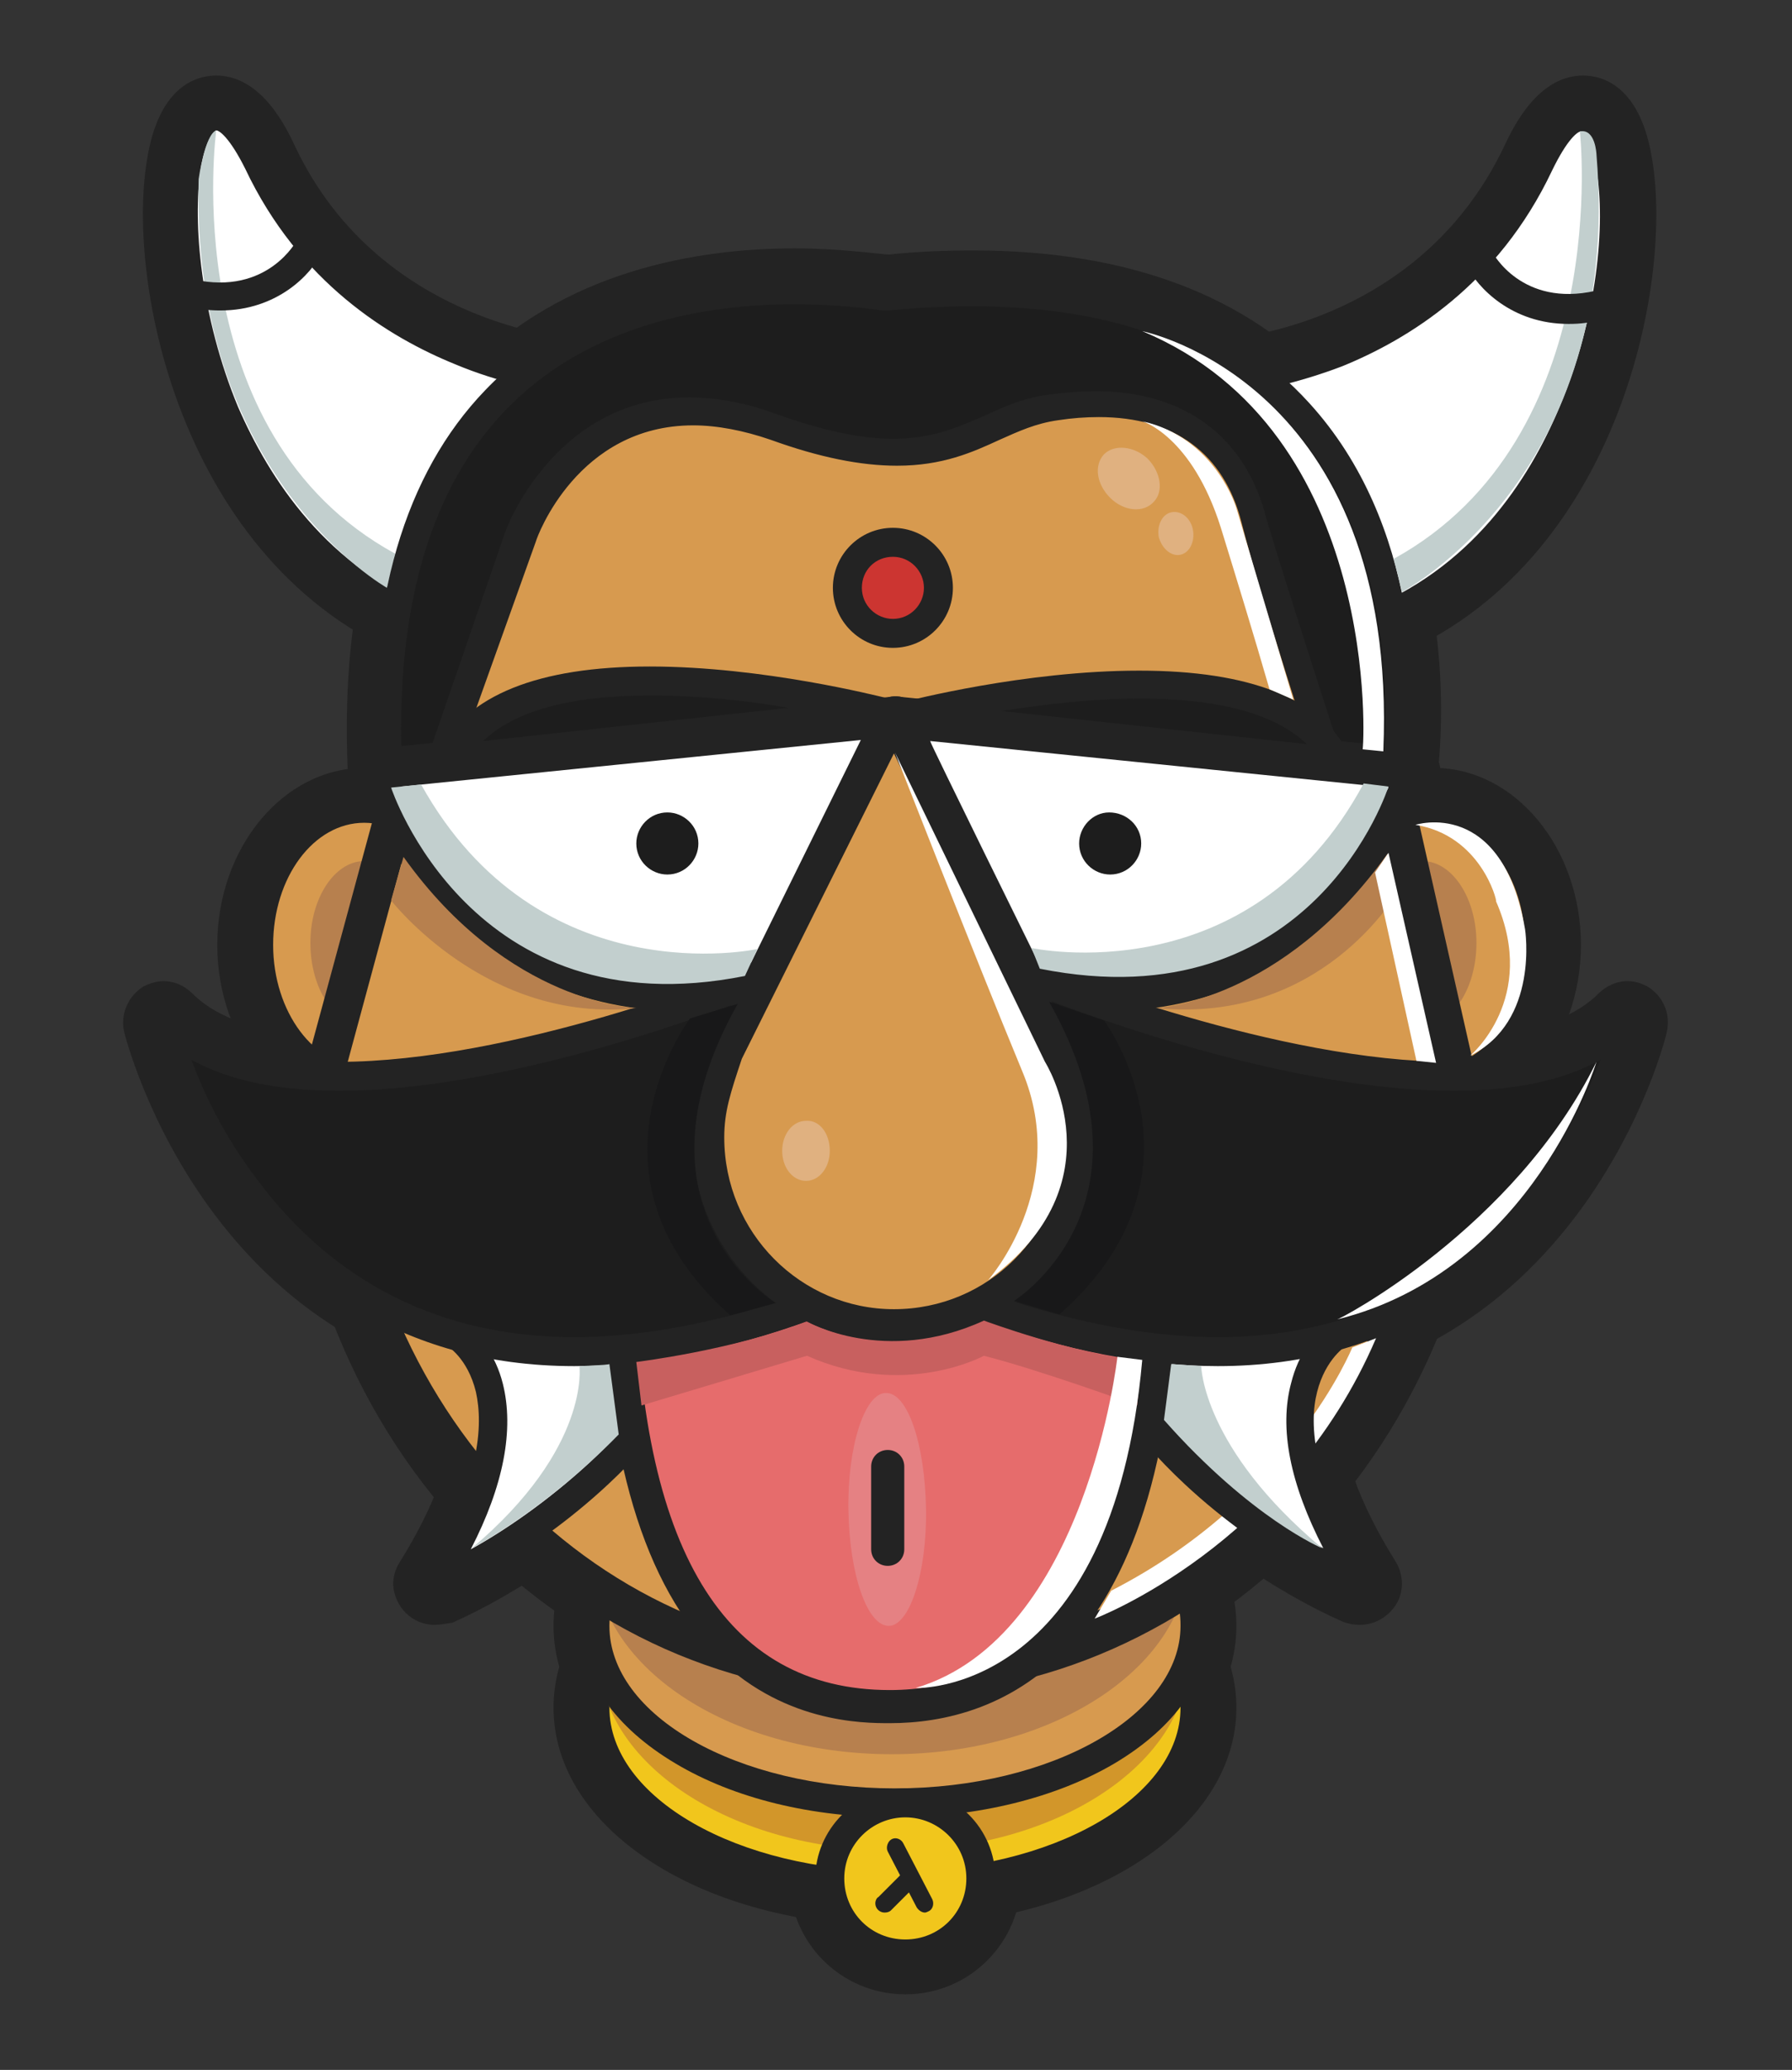 <?xml version="1.0" encoding="utf-8"?>
<!-- Generator: Adobe Illustrator 22.1.0, SVG Export Plug-In . SVG Version: 6.00 Build 0)  -->
<svg version="1.1" id="Layer_1" xmlns="http://www.w3.org/2000/svg" xmlns:xlink="http://www.w3.org/1999/xlink" x="0px" y="0px"
	 viewBox="0 0 173.2 200" style="enable-background:new 0 0 173.2 200;" xml:space="preserve">
<rect x="0" y="0" width="173.2" height="200" fill="#333333" stroke="none"/>
<style type="text/css">
	.st0{clip-path:url(#SVGID_2_);fill:#232323;}
	.st1{fill:#232323;}
	.st2{clip-path:url(#SVGID_4_);fill:#232323;}
	.st3{fill:#F1C61C;}
	.st4{fill:#D2962A;}
	.st5{fill:#D79A4F;}
	.st6{fill:#B7804E;}
	.st7{fill:#FFFFFF;}
	.st8{fill:#C2CFCE;}
	.st9{fill:#1D1D1D;}
	.st10{fill:#E66C6C;}
	.st11{fill:#C8605F;}
	.st12{fill:#E0B180;}
	.st13{fill:#CC3531;}
	.st14{fill:#181819;}
	.st15{fill:#E58183;}
</style>
<g>
	<defs>
		<path id="SVGID_1_" d="M37.5,74.2l5.1-0.5l7.5-21.8c0,0,6-17.2,24.5-10.7c16.9,6,19.3-0.8,27.2-2c10.9-1.6,17.2,3,19.3,10.9
			c2.1,7.9,7.1,23.3,7.1,23.3l6.7,0.7c0.3-3.1,5.6-51-49.2-45.5c-1-0.1-4.4-0.7-9-0.7C62.1,28,35.8,33.4,37.5,74.2"/>
	</defs>
	<clipPath id="SVGID_2_">
		<use xlink:href="#SVGID_1_"  style="overflow:visible;"/>
	</clipPath>
	<path class="st0" d="M37.5,78.1c-2.1,0-3.9-1.7-4-3.8C32.8,57.5,36.7,44.5,45,35.9C54.4,26.1,67.4,24,76.7,24
		c4.3,0,7.7,0.5,9.1,0.6c2.7-0.3,5.5-0.4,8.2-0.4c15,0,26.5,4.4,34.3,12.9c11.8,13,11,31.8,10.5,37.2c-0.1,1-0.6,2.1-1.4,2.7
		c-0.7,0.6-1.6,1-2.6,1c-0.1,0-0.2,0-0.4,0l-6.7-0.7c-1.5-0.2-2.9-1.2-3.3-2.7c-0.2-0.6-5.1-15.6-7.2-23.6
		c-1.5-5.6-5.2-8.3-11.4-8.3c-1.2,0-2.4,0.1-3.5,0.3c-1.8,0.3-3.3,0.9-5.1,1.7c-2.8,1.3-6,2.7-11,2.7c-3.8,0-8.1-0.9-13.1-2.7
		c-2.4-0.8-4.6-1.3-6.6-1.3c-9.3,0-12.7,9.1-12.8,9.5l-7.5,21.7c-0.5,1.5-1.8,2.5-3.3,2.6l-5.1,0.5C37.8,78.1,37.6,78.1,37.5,78.1"
		/>
</g>
<path class="st1" d="M86.5,186.1c-18.5,0-33-9.3-33-21.1c0-11.8,14.5-21.1,33-21.1c18.5,0,33,9.3,33,21.1
	C119.5,176.8,105,186.1,86.5,186.1"/>
<path class="st1" d="M86.5,178.2c-18.5,0-33-9.3-33-21.1c0-11.8,14.5-21.1,33-21.1c18.5,0,33,9.3,33,21.1
	C119.5,168.9,105,178.2,86.5,178.2 M42.9,64.6c-0.4,0-0.8-0.1-1.2-0.2c-23.5-7.8-29.6-36.2-27.5-48.9c1.1-7.1,4.7-8.2,6.7-8.2
	c4.4,0,6.8,5.1,7.6,6.8c8.5,18,28.2,18.8,28.4,18.8c1.4,0,2.7,0.8,3.3,2c0.7,1.2,0.7,2.7,0,3.9L46.3,62.7
	C45.6,63.9,44.3,64.6,42.9,64.6 M35.2,108.4c-7.8,0-14.2-7.7-14.2-17.1c0-9.4,6.4-17.1,14.2-17.1c7.8,0,14.2,7.7,14.2,17.1
	C49.3,100.7,43,108.4,35.2,108.4 M138.6,108.4c-7.8,0-14.2-7.7-14.2-17.1c0-9.4,6.4-17.1,14.2-17.1s14.2,7.7,14.2,17.1
	C152.8,100.7,146.4,108.4,138.6,108.4 M130.9,64.6c-1.4,0-2.7-0.8-3.4-2l-13.8-23.8c-1.1-1.9-0.4-4.3,1.4-5.4
	c0.6-0.3,1.2-0.5,1.9-0.5c0.8,0,19.9-0.9,28.4-18.8c0.8-1.7,3.2-6.8,7.6-6.8c2,0,5.6,1.1,6.7,8.2c2.1,12.8-4,41.2-27.5,48.9
	C131.7,64.6,131.3,64.6,130.9,64.6"/>
<path class="st1" d="M85.9,165.9c-32.7,0-58.3-27.7-58.3-63.1c0-0.3,0-0.7,0.1-1l13.8-51C45,35.4,61.8,26.2,86.6,26.2
	c25.1,0,43,9.4,45.7,24l0.4,1.6l11.3,50.2c0.1,0.3,0.1,0.6,0.1,0.9C144.1,138.2,118.5,165.9,85.9,165.9"/>
<path class="st1" d="M37.6,78.1c-2.1,0-3.9-1.7-4-3.8c-0.7-16.9,3.1-29.8,11.4-38.4C54.5,26.1,67.5,24,76.8,24
	c4.3,0,7.7,0.5,9.1,0.6c2.7-0.3,5.5-0.4,8.2-0.4c15,0,26.5,4.4,34.3,12.9C140,49.8,139.7,67.4,139,74.4c-0.1,1.1-0.6,2.1-1.4,2.8
	c-0.7,0.6-1.6,1-2.6,1c-0.1,0-0.2,0-0.4,0l-6.7-0.7c-1.5-0.2-2.8-1.2-3.3-2.7c-0.2-0.6-5.1-15.6-7.2-23.5c-1.5-5.6-5.2-8.3-11.4-8.3
	c-1.1,0-2.3,0.1-3.5,0.3c-1.8,0.3-3.3,0.9-5.1,1.7c-2.8,1.3-6,2.7-11,2.7c-3.8,0-8-0.9-13.1-2.7c-2.4-0.8-4.6-1.3-6.6-1.3
	c-9.4,0-12.8,9.4-12.8,9.5l-7.5,21.8c-0.5,1.5-1.8,2.5-3.3,2.6L38,78.1C37.9,78.1,37.7,78.1,37.6,78.1 M42,157c-2.2,0-3.9-1.8-4-3.9
	c0-0.7,0.2-1.5,0.6-2.1c7.3-11.7,5.2-17.5,3.1-18.9c-1.7-0.9-2.3-2.9-1.7-4.7c7.1-19.8,27.1-20.4,29.4-20.4l0.3,0
	c1.8,0.1,3.4,1.4,3.8,3.2c5,24.4-17.4,41.1-29.8,46.6C43,156.9,42.5,157,42,157 M131.4,157c-0.5,0-1.1-0.1-1.6-0.3
	c-12.5-5.5-34.8-22.2-29.8-46.6c0.4-1.8,1.9-3.1,3.8-3.2l0.3,0c2.3,0,22.2,0.6,29.4,20.4c0.7,1.8-0.1,3.9-1.8,4.8
	c-0.1,0.1-5.9,4.2,3.2,18.8c0.9,1.5,0.8,3.4-0.4,4.7C133.7,156.5,132.6,157,131.4,157"/>
<path class="st1" d="M55.5,134.6c-34.9,0-43.4-34.5-43.5-34.9c-0.4-1.7,0.4-3.5,1.9-4.4c0.6-0.3,1.3-0.5,1.9-0.5c1,0,2,0.4,2.8,1.2
	c2.7,2.7,7.5,4.1,14.1,4.1h0c16.2,0,37.4-8.4,39.7-9.3l0.2-0.1c1.1-0.5,2.5-0.4,3.6,0.2c1.1,0.6,1.8,1.7,2,3l3.8,31.9
	c0.2,1.8-0.9,3.6-2.6,4.2C70.8,133,62.8,134.6,55.5,134.6L55.5,134.6L55.5,134.6z M117.7,134.6c-7.3,0-15.4-1.6-23.9-4.6
	c-1.7-0.6-2.8-2.4-2.6-4.2L95,93.8c0.2-2,1.9-3.5,3.9-3.5c0.6,0,1.1,0.1,1.6,0.4c2.5,1,23.6,9.4,39.9,9.4c6.6,0,11.4-1.4,14.1-4.1
	c0.7-0.7,1.7-1.2,2.8-1.2c0.7,0,1.3,0.2,1.9,0.5c1.5,0.9,2.3,2.6,1.9,4.4C161.1,100,152.6,134.6,117.7,134.6 M87.5,192.7
	c-6.2,0-11.2-5-11.2-11.2s5-11.2,11.2-11.2s11.2,5,11.2,11.2S93.7,192.7,87.5,192.7 M42.6,73.6l7.5-21.8c0,0,6-17.2,24.5-10.7
	c16.9,6,19.3-0.8,27.2-2c10.9-1.6,17.2,3,19.3,10.9c2.1,7.9,7.1,23.3,7.1,23.3l6.7,0.7c0.3-3.1,5.6-51-49.2-45.5
	c-4.2-0.6-50.5-8.1-48.3,45.5L42.6,73.6L42.6,73.6z"/>
<g>
	<defs>
		<path id="SVGID_3_" d="M37.5,74.2l5.1-0.5l7.5-21.8c0,0,6-17.2,24.5-10.7c16.9,6,19.3-0.8,27.2-2c10.9-1.6,17.2,3,19.3,10.9
			c2.1,7.9,7.1,23.3,7.1,23.3l6.7,0.7c0.3-3.1,5.6-51-49.2-45.5c-1-0.1-4.4-0.7-9-0.7C62.1,28,35.8,33.4,37.5,74.2"/>
	</defs>
	<clipPath id="SVGID_4_">
		<use xlink:href="#SVGID_3_"  style="overflow:visible;"/>
	</clipPath>
	<path class="st2" d="M37.5,78.1c-2.1,0-3.9-1.7-4-3.8C32.8,57.5,36.7,44.5,45,35.9C54.4,26.1,67.4,24,76.7,24
		c4.3,0,7.7,0.5,9.1,0.6c2.7-0.3,5.5-0.4,8.2-0.4c15,0,26.5,4.4,34.3,12.9c11.8,13,11,31.8,10.5,37.2c-0.1,1-0.6,2.1-1.4,2.7
		c-0.7,0.6-1.6,1-2.6,1c-0.1,0-0.2,0-0.4,0l-6.7-0.7c-1.5-0.2-2.9-1.2-3.3-2.7c-0.2-0.6-5.1-15.6-7.2-23.6
		c-1.5-5.6-5.2-8.3-11.4-8.3c-1.2,0-2.4,0.1-3.5,0.3c-1.8,0.3-3.3,0.9-5.1,1.7c-2.8,1.3-6,2.7-11,2.7c-3.8,0-8.1-0.9-13.1-2.7
		c-2.4-0.8-4.6-1.3-6.6-1.3c-9.3,0-12.7,9.1-12.8,9.5l-7.5,21.7c-0.5,1.5-1.8,2.5-3.3,2.6l-5.1,0.5C37.8,78.1,37.6,78.1,37.5,78.1"
		/>
</g>
<path class="st3" d="M115.5,165c0,9.5-13,17.1-29,17.1c-16,0-29-7.7-29-17.1c0-9.5,13-17.1,29-17.1
	C102.6,147.9,115.5,155.5,115.5,165"/>
<path class="st1" d="M86.5,183.5c-8,0-15.5-1.8-21.2-5.2c-5.9-3.5-9.2-8.2-9.2-13.3c0-5.1,3.3-9.8,9.2-13.3
	c5.7-3.4,13.2-5.2,21.2-5.2s15.5,1.9,21.2,5.2c5.9,3.5,9.2,8.2,9.2,13.3c0,5.1-3.3,9.8-9.2,13.3C102.1,181.6,94.5,183.5,86.5,183.5z
	 M86.5,149.2c-15.2,0-27.6,7.1-27.6,15.8c0,8.7,12.4,15.8,27.6,15.8c15.2,0,27.6-7.1,27.6-15.8C114.2,156.3,101.8,149.2,86.5,149.2z
	"/>
<path class="st4" d="M114.9,160c0,10.4-12.8,18.8-28.5,18.8c-15.7,0-28.5-8.4-28.5-18.8c0-10.4,12.8-18.8,28.5-18.8
	C102.2,141.2,114.9,149.6,114.9,160"/>
<path class="st5" d="M115.5,157.1c0,9.4-13,17.1-29,17.1c-16,0-29-7.7-29-17.1c0-9.5,13-17.1,29-17.1
	C102.6,140,115.5,147.6,115.5,157.1"/>
<path class="st1" d="M86.5,175.6c-8,0-15.5-1.8-21.2-5.2c-5.9-3.5-9.2-8.2-9.2-13.3c0-5.1,3.3-9.8,9.2-13.3
	c5.7-3.4,13.2-5.2,21.2-5.2c8,0,15.5,1.8,21.2,5.2c5.9,3.5,9.2,8.2,9.2,13.3c0,5.1-3.3,9.8-9.2,13.3
	C102.1,173.7,94.5,175.6,86.5,175.6z M86.5,141.3c-15.2,0-27.6,7.1-27.6,15.8c0,8.7,12.4,15.7,27.6,15.7c15.2,0,27.6-7.1,27.6-15.7
	C114.2,148.4,101.8,141.3,86.5,141.3z"/>
<path class="st6" d="M114.9,150.3c0,10.6-12.9,19.2-28.7,19.2c-15.9,0-28.7-8.6-28.7-19.2c0-10.6,12.9-19.2,28.7-19.2
	C102.1,131.1,114.9,139.7,114.9,150.3"/>
<path class="st7" d="M56.7,36.9c0,0-22.2-0.6-31.8-21.1C15.3-4.7,10.6,50,42.9,60.7L56.7,36.9z"/>
<path class="st1" d="M42.9,62.1c-0.1,0-0.3,0-0.4-0.1c-22-7.3-27.7-34.1-25.8-46.1c0.8-5,2.7-6,4.2-6c1.9,0,3.6,1.7,5.3,5.3
	c9.2,19.4,30.4,20.3,30.6,20.3c0.5,0,0.9,0.3,1.2,0.7c0.2,0.4,0.2,0.9,0,1.4L44.1,61.4C43.9,61.8,43.4,62.1,42.9,62.1z M20.9,12.6
	c-0.1,0-1,0.7-1.5,3.7c-0.8,5.2,0,14.3,3.6,23C26,46.2,31.6,55,42.3,59l12.2-21c-2.3-0.3-6.2-1-10.5-2.8
	c-6.4-2.6-15.1-7.9-20.3-18.9C22.2,13.3,21.2,12.6,20.9,12.6z"/>
<path class="st8" d="M37.4,56.8c0,0-19-10.7-18.2-39.5c0,0,0.6-4.3,1.7-4.7c0,0-4,29.3,17.3,40.9L37.4,56.8z"/>
<path class="st5" d="M45.4,91.2c0,7.3-4.6,13.2-10.2,13.2c-5.7,0-10.2-5.9-10.2-13.2c0-7.3,4.6-13.2,10.2-13.2
	C40.8,78.1,45.4,84,45.4,91.2"/>
<path class="st1" d="M35.2,105.8c-6.4,0-11.6-6.5-11.6-14.5c0-8,5.2-14.5,11.6-14.5c6.4,0,11.6,6.5,11.6,14.5
	C46.8,99.3,41.6,105.8,35.2,105.8z M35.2,79.5c-4.9,0-8.8,5.3-8.8,11.8c0,6.5,4,11.8,8.8,11.8S44,97.7,44,91.2
	C44,84.7,40,79.5,35.2,79.5z"/>
<path class="st5" d="M128.3,91.2c0,7.3,4.6,13.2,10.2,13.2s10.2-5.9,10.2-13.2c0-7.3-4.6-13.2-10.2-13.2S128.3,84,128.3,91.2"/>
<path class="st1" d="M138.6,105.8c-6.4,0-11.6-6.5-11.6-14.5c0-8,5.2-14.5,11.6-14.5c6.4,0,11.6,6.5,11.6,14.5
	C150.2,99.3,145,105.8,138.6,105.8z M138.6,79.5c-4.9,0-8.9,5.3-8.9,11.8c0,6.5,4,11.8,8.9,11.8c4.9,0,8.8-5.3,8.8-11.8
	C147.4,84.7,143.5,79.5,138.6,79.5z"/>
<path class="st6" d="M142.7,91.1c0,4.4-2.3,7.9-5.1,7.9c-2.8,0-5.1-3.5-5.1-7.9c0-4.4,2.3-7.9,5.1-7.9
	C140.4,83.3,142.7,86.8,142.7,91.1 M30,91.1c0,4.4,2.3,7.9,5.1,7.9c2.8,0,5.1-3.5,5.1-7.9c0-4.4-2.3-7.9-5.1-7.9
	C32.3,83.3,30,86.8,30,91.1"/>
<path class="st7" d="M117,36.9c0,0,22.2-0.6,31.8-21.1c9.6-20.5,14.3,34.2-18,44.9L117,36.9L117,36.9z"/>
<path class="st1" d="M130.9,62.1c-0.5,0-0.9-0.3-1.2-0.7l-13.8-23.8c-0.2-0.4-0.2-0.9,0-1.4c0.2-0.4,0.7-0.7,1.2-0.7
	c0.2,0,21.5-0.9,30.6-20.3c1.7-3.6,3.4-5.3,5.3-5.3c1.5,0,3.4,1,4.2,6c1.9,12-3.8,38.8-25.8,46.1C131.2,62,131,62.1,130.9,62.1z
	 M119.3,38.1l12.2,21c10.7-4,16.3-12.8,19.2-19.7c3.7-8.7,4.5-17.8,3.6-23c-0.5-3-1.3-3.7-1.5-3.7c-0.3,0-1.3,0.7-2.8,3.8
	c-5.2,11-13.9,16.3-20.3,18.9C125.5,37,121.6,37.8,119.3,38.1L119.3,38.1z"/>
<path class="st5" d="M128.9,52.8l-0.5-1.7c-2.3-12.9-19.3-20.9-41.8-20.9c-22.5,0-38.2,7.9-41.3,21.7l-13.8,51
	c0,33.4,24.3,59.2,54.3,59.2c30,0,54.3-25.7,54.3-59.2L128.9,52.8L128.9,52.8z"/>
<path class="st1" d="M85.9,163.9c-15.1,0-29.3-6.3-39.8-17.7c-10.6-11.4-16.4-26.9-16.4-43.5c0-0.2,0-0.3,0.1-0.5l13.8-50.9
	c3.3-14.5,19.4-23.2,43.2-23.2c24.1,0,41.3,8.8,43.8,22.5l0.4,1.6c0,0,0,0.1,0,0.1l11.3,50c0,0.1,0,0.3,0,0.4
	c0,16.6-5.8,32-16.4,43.5C115.2,157.6,101,163.9,85.9,163.9L85.9,163.9z M33.5,103c0.1,31.9,23.1,56.9,52.3,56.9
	c29.3,0,52.2-25,52.3-57L127,53.2l-0.5-1.7c0-0.1,0-0.1,0-0.2c-2.1-11.5-18.1-19.3-39.9-19.3c-21.8,0-36.5,7.5-39.3,20.1l0,0.1
	C47.2,52.3,33.5,103,33.5,103z"/>
<path class="st9" d="M42.7,73.6l7.5-21.8c0,0,6-17.2,24.5-10.7c16.9,6,19.3-0.8,27.2-2c10.9-1.6,17.2,3,19.3,10.9
	c2.1,7.9,7.1,23.3,7.1,23.3l6.7,0.7c0.3-3.1,5.6-51-49.2-45.5c-4.2-0.6-50.5-8.1-48.3,45.5C37.6,74.2,42.7,73.6,42.7,73.6z"/>
<path class="st1" d="M135.1,75.5c0,0-0.1,0-0.1,0l-6.7-0.7c-0.5-0.1-1-0.4-1.2-0.9c0-0.2-5.1-15.5-7.1-23.4
	c-1.7-6.7-6.5-10.2-13.8-10.2c-1.3,0-2.6,0.1-3.9,0.3c-2.2,0.3-3.9,1.1-5.7,1.9c-2.6,1.2-5.5,2.5-9.9,2.5c-3.5,0-7.5-0.8-12.2-2.5
	c-2.6-0.9-5.2-1.4-7.5-1.4c-11.2,0-15.1,10.8-15.2,11.2L44,74.1c-0.2,0.5-0.6,0.9-1.2,0.9l-5.1,0.5c-0.8,0.1-1.4-0.5-1.5-1.2
	c0,0,0,0,0-0.1c-0.7-16.1,2.9-28.4,10.7-36.5c8.8-9.2,21.1-11.1,29.9-11.1c4.3,0,7.7,0.5,8.9,0.6l0.1,0c2.8-0.3,5.5-0.4,8.3-0.4
	c14.2,0,25.1,4.1,32.4,12.1c10.8,11.8,10.5,28.6,9.9,35.2l0,0.2C136.4,75,135.8,75.5,135.1,75.5z M129.4,72.2l4.4,0.5
	c0.4-6.1,0.3-21.4-9.3-31.9c-6.8-7.4-17-11.2-30.4-11.2c-2.6,0-5.3,0.1-8.2,0.4c-0.1,0-0.2,0-0.3,0l-0.3,0c-2.8-0.4-5.7-0.6-8.6-0.6
	c-8.2,0-19.8,1.8-27.9,10.3c-7,7.3-10.4,18.4-10,33l2.8-0.3l7.2-20.9c0-0.1,4.7-13.1,17.8-13.1c2.6,0,5.5,0.5,8.4,1.6
	c4.5,1.6,8.2,2.4,11.3,2.4c3.8,0,6.2-1.1,8.8-2.2c1.9-0.9,3.9-1.8,6.5-2.1c1.5-0.2,3-0.3,4.3-0.3c8.6,0,14.5,4.4,16.5,12.3
	C124.3,56.5,128.3,68.8,129.4,72.2L129.4,72.2z"/>
<path class="st7" d="M130.7,130.2c0,0-5.9,14.6-23.3,23.5l-1.6,2.7c0,0,18.6-7,27.2-27.1L130.7,130.2z M86.5,69.2l50.7,5.1
	c0,0-10,26.5-38.1,20.5L86.5,69.2z"/>
<path class="st1" d="M107,97.7c-2.7,0-5.6-0.3-8.4-0.9c-0.6-0.1-1.1-0.5-1.4-1.1L84.7,70.1c-0.3-0.6-0.3-1.4,0.2-2
	c0.4-0.6,1.1-0.9,1.8-0.8l50.7,5.1c1.1,0.1,1.9,1.1,1.8,2.2c0,0.2-0.1,0.3-0.1,0.5c-0.1,0.2-2.2,5.8-7.1,11.3
	C125.2,93.8,116.6,97.7,107,97.7z M100.4,93.1c2.3,0.4,4.5,0.7,6.7,0.7c16.1,0,24.3-12.4,27.1-17.7l-44.3-4.5
	C89.8,71.6,100.4,93.1,100.4,93.1z"/>
<path class="st7" d="M86.5,69.2l-50.7,5.1c0,0,10,26.5,38.1,20.5L86.5,69.2z"/>
<path class="st1" d="M65.9,97.7L65.9,97.7c-9.6,0-18.2-3.9-24.8-11.3C36.2,80.8,34,75.3,34,75c-0.2-0.6-0.2-1.2,0.2-1.7
	c0.3-0.5,0.9-0.9,1.5-0.9l50.7-5.1c0.7-0.1,1.4,0.2,1.8,0.8c0.4,0.6,0.5,1.4,0.2,2L75.7,95.7c-0.3,0.5-0.8,0.9-1.4,1.1
	C71.4,97.4,68.6,97.7,65.9,97.7z M38.8,76c1.5,2.8,3.3,5.4,5.4,7.8c5.9,6.6,13.2,9.9,21.7,9.9h0c2.1,0,4.4-0.2,6.7-0.7l10.6-21.5
	L38.8,76z"/>
<path class="st7" d="M43.7,128.7c0,0,10,5.6-1.8,24.3c0,0,33.2-14.5,27.5-42.1C69.5,110.9,50.3,110.4,43.7,128.7"/>
<path class="st1" d="M42,154.5c-0.8,0-1.4-0.6-1.4-1.4c0-0.3,0.1-0.5,0.2-0.7c5.7-9.1,5.9-14.7,5.2-17.9c-0.8-3.3-2.8-4.5-2.9-4.5
	c-0.6-0.3-0.8-1-0.6-1.7c6.5-18.2,24.9-18.7,26.9-18.7c0.1,0,0.2,0,0.2,0c0.6,0,1.2,0.5,1.3,1.1c2.4,11.8-1.8,23.1-12.1,32.7
	c-7.7,7.2-15.9,10.8-16.3,11C42.3,154.4,42.1,154.5,42,154.5z M45.4,128.3c1,0.9,2.5,2.6,3.2,5.4c1.1,4.4,0.1,9.8-3.1,16
	c3.1-1.7,7.4-4.6,11.5-8.4c9.3-8.7,13.2-18.5,11.4-29C64.4,112.6,50.9,114.3,45.4,128.3z"/>
<path class="st7" d="M129.7,128.7c0,0-10,5.6,1.7,24.3c0,0-33.2-14.5-27.6-42.1C103.9,110.9,123.1,110.4,129.7,128.7"/>
<path class="st1" d="M131.4,154.5c-0.2,0-0.4,0-0.6-0.1c-0.3-0.2-8.6-3.8-16.3-11c-10.3-9.6-14.5-20.9-12.1-32.7
	c0.1-0.6,0.7-1.1,1.3-1.1c0,0,0.1,0,0.2,0c2.1,0,20.4,0.5,26.9,18.7c0.2,0.6,0,1.3-0.6,1.7c-0.1,0-2.1,1.3-2.9,4.5
	c-0.8,3.1-0.5,8.7,5.1,17.7c0.5,0.6,0.4,1.5-0.2,1.9C132.1,154.4,131.8,154.5,131.4,154.5L131.4,154.5L131.4,154.5z M105,112.3
	c-3.3,19.8,14.6,32.6,22.9,37.3c-3.2-6.2-4.3-11.6-3.1-16c0.7-2.8,2.2-4.6,3.2-5.4C122.5,114.4,109,112.6,105,112.3z"/>
<path class="st10" d="M112.2,120.9c0,41.6-19.2,44-26.2,44c-7.8,0-26.2-2.4-26.2-44C59.8,120.9,112.2,120.9,112.2,120.9z"/>
<path class="st1" d="M86,166.5c-2.6,0-10.6,0-17.2-6.9c-7-7.3-10.6-20.4-10.6-38.7c0-0.9,0.7-1.6,1.6-1.6c0,0,0,0,0,0h52.4
	c0.9,0,1.6,0.7,1.6,1.6C113.8,160.6,96.4,166.5,86,166.5z M61.4,122.5c0.3,27.1,8.6,40.8,24.6,40.8c5.8,0,10.7-2,14.6-5.9
	c6.5-6.6,9.8-18.3,10-34.9H61.4z"/>
<path class="st9" d="M85.2,68.8c0,0-34.7-9-41.5,4.5L85.2,68.8z"/>
<path class="st1" d="M43.7,74.6c-0.8,0-1.4-0.6-1.4-1.4c0-0.2,0.1-0.4,0.1-0.6c2.7-5.4,9.6-8.2,20.4-8.2c11,0,22.2,2.9,22.7,3
	c0.7,0.2,1.2,0.9,1,1.7c-0.1,0.6-0.6,1-1.2,1l-41.5,4.5C43.8,74.6,43.7,74.6,43.7,74.6z M62.9,67.2c-7.8,0-13.2,1.5-16.2,4.4
	l29.5-3.2C72.3,67.7,67.5,67.2,62.9,67.2z"/>
<path class="st9" d="M87.7,69.1c0,0,34.7-9,41.5,4.5C129.2,73.6,87.7,69.1,87.7,69.1z"/>
<path class="st1" d="M129.2,75c0,0-0.1,0-0.1,0l-41.5-4.5c-0.8-0.1-1.3-0.8-1.2-1.5c0.1-0.6,0.5-1,1-1.2c0.5-0.1,11.6-3,22.7-3
	c10.7,0,17.6,2.7,20.3,8.1c0.4,0.6,0.2,1.5-0.4,1.9C129.8,74.9,129.5,75,129.2,75L129.2,75L129.2,75z M96.8,68.7l29.5,3.2
	c-3-2.9-8.4-4.4-16.2-4.4C105.4,67.5,100.7,68.1,96.8,68.7z"/>
<path class="st9" d="M74.2,94.3l-0.3,0.1C70,96,29.2,112.1,15.8,98.8c0,0,10.7,46,62.2,27.5C78,126.2,74.2,94.3,74.2,94.3z"/>
<path class="st1" d="M55.5,132L55.5,132c-17.2,0-27.4-9-33-16.5c-6-8.1-7.9-16.1-8-16.4c-0.2-0.7,0.3-1.5,1-1.7c0.5-0.1,1,0,1.3,0.4
	c3.2,3.2,8.6,4.8,15.9,4.8c16.8,0,38.3-8.5,40.7-9.5l0.3-0.1c0.7-0.3,1.5,0,1.8,0.7c0,0.1,0.1,0.2,0.1,0.4l3.8,31.9
	c0.1,0.6-0.3,1.2-0.9,1.5C70.3,130.5,62.5,132,55.5,132z M18.5,102.4c1.1,3,3.1,7.3,6.3,11.5c7.5,10.1,17.9,15.3,30.7,15.3h0
	c6.4,0,13.5-1.3,21.1-3.9l-3.5-29.1c-5.6,2.2-24.8,9.2-40.3,9.2C26.9,105.4,22.1,104.4,18.5,102.4z"/>
<path class="st9" d="M98.9,94.3l0.3,0.1c4,1.6,44.7,17.7,58.1,4.4c0,0-10.7,46-62.2,27.5C95.1,126.2,98.9,94.3,98.9,94.3z"/>
<path class="st1" d="M117.7,132c-7,0-14.8-1.5-23.1-4.5c-0.6-0.2-1-0.8-0.9-1.5l3.8-31.9c0.1-0.8,0.8-1.3,1.5-1.2
	c0.1,0,0.2,0,0.4,0.1c0,0,0.1,0,0.3,0.1c2.4,1,23.9,9.5,40.6,9.5c7.3,0,12.7-1.6,15.9-4.8c0.5-0.5,1.4-0.5,2,0
	c0.3,0.3,0.5,0.8,0.4,1.3c-0.1,0.3-2,8.3-8,16.4C145.1,123,134.9,132,117.7,132z M96.6,125.3c7.6,2.6,14.7,3.9,21.1,3.9
	c12.8,0,23.2-5.1,30.7-15.3c3.2-4.2,5.1-8.5,6.3-11.5c-3.6,2-8.4,3-14.2,3c-15.5,0-34.7-7-40.3-9.2
	C100.1,96.2,96.6,125.3,96.6,125.3z"/>
<path class="st5" d="M102.6,102.3L102.6,102.3L86.5,69.2l-16.2,32.5c0,0.1,0,0.1,0,0c-1.1,3.2-1.8,5.4-1.8,8.2
	c0,10,8.1,18.2,18,18.2c10,0,18-8,18-17.9C104.5,107.3,103.8,104.7,102.6,102.3"/>
<path class="st1" d="M86.5,129.7c-10.8,0-19.6-8.9-19.6-19.8c0-3.1,0.7-5.5,1.8-8.5c0-0.1,0.1-0.2,0.1-0.4l0-0.1L85,68.5
	c0.3-0.5,0.8-0.9,1.4-0.9h0c0.6,0,1.2,0.3,1.4,0.9l16.2,33.1c0,0.1,0.1,0.2,0.1,0.2c1.3,2.7,1.9,5.5,1.9,8.4
	C106.1,121,97.3,129.7,86.5,129.7L86.5,129.7z M71.7,102.3c-1.1,3.3-1.7,5.1-1.7,7.6c0,9.2,7.4,16.6,16.4,16.6
	c9.1,0,16.4-7.3,16.4-16.3c0-2.5-0.6-4.8-1.7-7.2c0-0.1-0.1-0.2-0.1-0.2L86.4,72.8L71.7,102.3z"/>
<path class="st11" d="M61.5,131.6c0,0,9.1-1.1,16.5-3.9c0,0,7.5,4.3,17.1-0.1c0,0,8.6,3.2,15.2,3.9l-0.4,4.3c0,0-9.3-3.4-14.8-4.8
	c0,0-7.7,4.2-17.1,0l-16,4.8L61.5,131.6z"/>
<path class="st12" d="M80.2,111.2c0,1.6-1,2.9-2.3,2.9c-1.3,0-2.3-1.3-2.3-2.9c0-1.6,1-2.9,2.3-2.9
	C79.2,108.2,80.2,109.5,80.2,111.2"/>
<path class="st1" d="M21.3,30c-1,0-2-0.1-3.2-0.4c-0.7-0.2-1.2-0.9-1-1.6c0.2-0.7,0.9-1.2,1.6-1l0,0c7.2,1.6,10-3.8,10-3.8
	c0.3-0.7,1.2-1,1.8-0.6c0.7,0.3,1,1.2,0.6,1.8l0,0C30.1,26.5,26.8,30,21.3,30z"/>
<path class="st13" d="M90.7,56.8c0,2.4-2,4.4-4.4,4.4c-2.4,0-4.4-2-4.4-4.4c0-2.4,2-4.4,4.4-4.4C88.7,52.4,90.7,54.4,90.7,56.8
	C90.7,56.8,90.7,56.8,90.7,56.8"/>
<path class="st1" d="M86.3,62.6c-3.2,0-5.8-2.6-5.8-5.8c0-3.2,2.6-5.8,5.8-5.8c3.2,0,5.8,2.6,5.8,5.8C92.1,60,89.5,62.6,86.3,62.6z
	 M86.3,53.8c-1.7,0-3,1.3-3,3c0,1.7,1.4,3,3,3c1.7,0,3-1.4,3-3C89.3,55.2,88,53.8,86.3,53.8z"/>
<path class="st14" d="M71.3,97l-4.6,1.4c0,0-11.5,15.1,3.9,28.7l4.4-1.2C74.9,125.9,60.1,116.9,71.3,97 M101.4,96.8l5.3,1.8
	c0,0,11.1,14.8-4.3,28.4l-4.4-1.3C98,125.7,112.6,116.6,101.4,96.8"/>
<path class="st6" d="M39,82.8L37.8,87c0,0,9.3,12,23.7,10.4C61.5,97.4,49.2,97.1,39,82.8 M134.1,82.5l0.9,3.8
	c0,0-7.3,12.7-23.2,11.1C111.8,97.4,123.9,96.8,134.1,82.5"/>
<path class="st8" d="M73.2,91.7c0,0-21.1,4.6-32.5-15.9l-2.9,0.3c0,0,7.7,23.5,34.2,18.2L73.2,91.7z M99.7,91.6
	c0,0,21.1,4.6,32.1-15.9l2.4,0.3c0,0-7.2,22.9-33.7,17.6L99.7,91.6z M116.1,132c0,0,0.1,7.9,11.7,17.6c0,0-6.8-2.8-15.3-12.4
	l0.7-5.4C113.2,131.8,116.1,132,116.1,132z M56,132c0,0,1.1,7.9-10.4,17.6c0,0,7.1-3.7,14.2-11l-0.9-6.8C58.8,131.9,56,132,56,132z"
	/>
<path class="st7" d="M134.2,82.4l4.6,20.3l-1.9-0.2l-4-18.2L134.2,82.4z M86.5,72.7l14.5,29.9c0,0,7.4,11.7-5.5,21.1
	c0,0,8-9,3.3-20.2C94.2,92.4,86.5,72.7,86.5,72.7 M125,67.6l-5.5-18.5c0,0-2-6.8-9.1-8.4c0,0,4.8,1.4,7.6,10.3
	c1.6,5.2,3.2,10.4,4.7,15.6C122.7,66.6,125,67.6,125,67.6z M154.3,102.6c0,0-6.1,20.2-25.1,24.9
	C129.3,127.6,146.4,118.7,154.3,102.6 M108,131.1c0,0-3,27.1-19.5,32c0,0,19,0.8,21.9-31.7L108,131.1L108,131.1z M136.8,79.7
	c0,0,8.4-2.7,10.6,10.1c0,0,1.4,8.9-5.3,12.2c0,0,6.6-5.5,2.5-14.9C144.7,87,143.1,80.7,136.8,79.7"/>
<path class="st8" d="M135.5,57.2c0,0,21.4-11.2,18.8-42.3c0,0-0.1-2.5-1.6-2.2c0,0,3.3,29.6-18,41.3
	C134.7,53.9,135.5,57.2,135.5,57.2z"/>
<path class="st1" d="M151.6,31.3c-5.5,0-8.8-3.5-9.9-5.7c-0.3-0.7-0.1-1.5,0.6-1.9c0.7-0.3,1.5-0.1,1.9,0.6c0.1,0.2,2.9,5.4,10,3.8
	c0.7-0.2,1.5,0.3,1.7,1c0.2,0.7-0.3,1.5-1,1.7c0,0-0.1,0-0.1,0C153.8,31.2,152.7,31.3,151.6,31.3z"/>
<path class="st9" d="M67.5,81.5c0,1.6-1.3,3-3,3c-1.6,0-3-1.3-3-3c0-1.6,1.3-3,3-3c0,0,0,0,0,0C66.1,78.5,67.5,79.8,67.5,81.5
	C67.5,81.4,67.5,81.4,67.5,81.5 M110.3,81.5c0,1.6-1.3,3-3,3c0,0,0,0,0,0c-1.6,0-3-1.3-3-3c0-1.6,1.3-3,2.9-3c0,0,0,0,0,0
	C108.9,78.5,110.3,79.8,110.3,81.5C110.3,81.4,110.3,81.4,110.3,81.5"/>
<path class="st7" d="M110.4,32c0,0,24.8,4.9,23.3,40.6l-2-0.2C131.8,72.4,133.7,41.7,110.4,32"/>
<path class="st12" d="M110.9,44.3c1.3,1.3,1.6,3.2,0.6,4.2c-1,1.1-2.9,0.9-4.2-0.4c-1.3-1.3-1.6-3.1-0.6-4.2
	C107.7,42.9,109.6,43.1,110.9,44.3 M115.3,51.2c0.2,1.1-0.3,2.2-1.2,2.4c-0.9,0.2-1.8-0.6-2.1-1.7c-0.2-1.1,0.3-2.2,1.2-2.4
	C114.2,49.3,115.1,50.1,115.3,51.2"/>
<path class="st15" d="M89.5,145.8c0.1,6.2-1.6,11.3-3.6,11.3c-2.1,0-3.8-5-3.9-11.2c-0.1-6.2,1.6-11.3,3.6-11.3
	C87.7,134.5,89.4,139.5,89.5,145.8"/>
<path class="st7" d="M85.8,141.7v8"/>
<path class="st1" d="M85.8,151.3c-0.9,0-1.6-0.7-1.6-1.6c0,0,0,0,0,0v-8c0-0.9,0.7-1.6,1.6-1.6c0.9,0,1.6,0.7,1.6,1.6v8
	C87.4,150.6,86.7,151.3,85.8,151.3C85.8,151.3,85.8,151.3,85.8,151.3z"/>
<path class="st3" d="M94.7,181.5c0,4-3.3,7.3-7.3,7.3s-7.3-3.3-7.3-7.3c0-4,3.2-7.3,7.2-7.4c4,0,7.3,3.2,7.4,7.2
	C94.7,181.4,94.7,181.4,94.7,181.5"/>
<path class="st1" d="M87.5,190.1c-4.8,0-8.7-3.9-8.7-8.6s3.9-8.7,8.7-8.7s8.7,3.9,8.7,8.7S92.2,190.1,87.5,190.1z M87.5,175.6
	c-3.2,0-5.9,2.6-5.9,5.9s2.6,5.9,5.9,5.9s5.9-2.6,5.9-5.9S90.7,175.6,87.5,175.6z"/>
<path class="st1" d="M89.4,184.8c-0.3,0-0.6-0.2-0.8-0.5l-2.8-5.4c-0.2-0.4,0-1,0.4-1.2c0.4-0.2,0.9,0,1.1,0.4l2.8,5.4
	c0.2,0.4,0.1,1-0.4,1.2c0,0,0,0,0,0C89.7,184.7,89.5,184.8,89.4,184.8L89.4,184.8z"/>
<path class="st1" d="M85.5,184.8c-0.5,0-0.9-0.4-0.9-0.9c0-0.2,0.1-0.5,0.3-0.6l2.5-2.5c0.4-0.3,0.9-0.3,1.2,0.1
	c0.3,0.3,0.3,0.8,0,1.2l-2.5,2.5C86,184.7,85.8,184.8,85.5,184.8L85.5,184.8z"/>
</svg>
